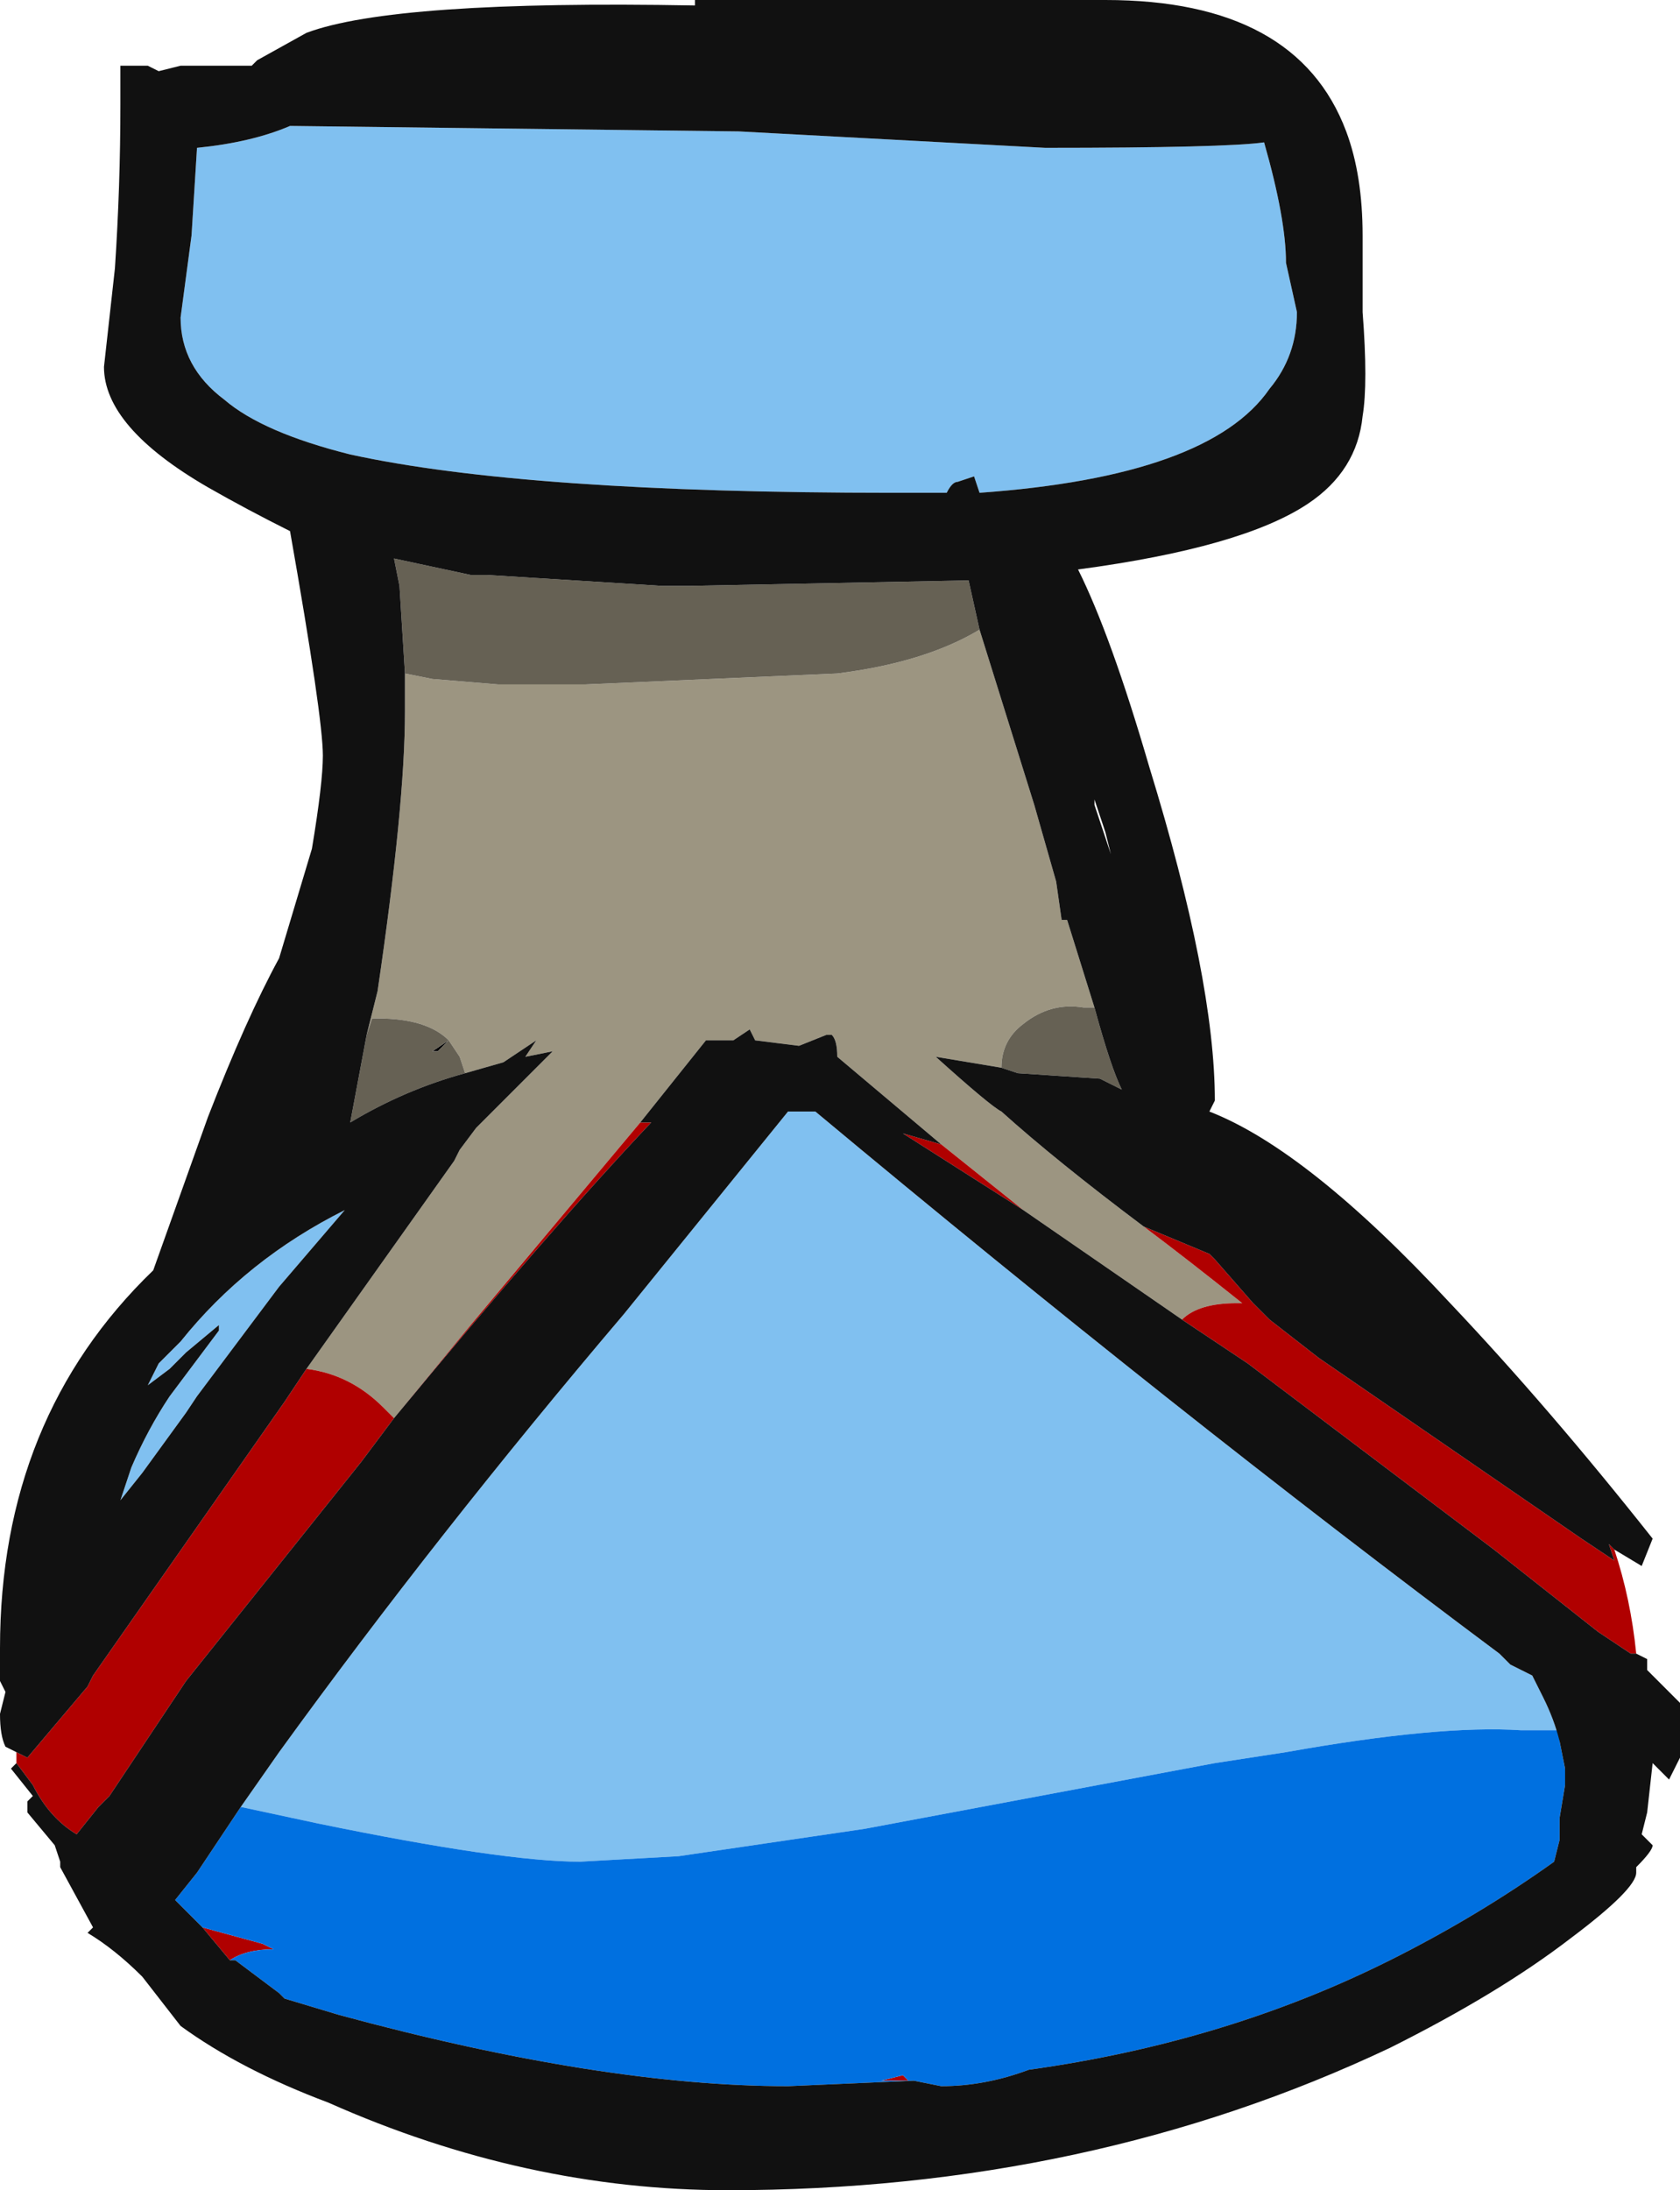<?xml version="1.0" encoding="UTF-8" standalone="no"?>
<svg xmlns:ffdec="https://www.free-decompiler.com/flash" xmlns:xlink="http://www.w3.org/1999/xlink" ffdec:objectType="frame" height="140.0px" width="107.45px" xmlns="http://www.w3.org/2000/svg">
  <g transform="matrix(1.0, 0.0, 0.0, 1.0, 48.65, 87.85)">
    <use ffdec:characterId="2082" height="20.0" transform="matrix(7.0, 0.0, 0.0, 7.0, -48.65, -87.85)" width="15.35" xlink:href="#shape0"/>
  </g>
  <defs>
    <g id="shape0" transform="matrix(1.0, 0.0, 0.0, 1.0, 6.95, 12.55)">
      <path d="M-2.85 -3.05 L-2.85 -3.05 -3.0 -2.95 -2.95 -2.95 -2.85 -3.05" fill="#000004" fill-rule="evenodd" stroke="none"/>
      <path d="M-6.15 2.85 L-6.1 2.75 -6.15 2.85 M-4.15 -0.05 L-2.8 -1.95 -2.75 -2.05 -2.6 -2.25 -1.9 -2.95 -2.15 -2.9 -2.05 -3.05 -2.35 -2.85 -2.7 -2.75 -2.75 -2.9 -2.85 -3.05 Q-3.05 -3.25 -3.5 -3.25 L-3.55 -3.25 -3.6 -3.1 -3.5 -3.5 Q-3.25 -5.2 -3.25 -6.05 L-3.25 -6.4 -3.0 -6.35 -2.4 -6.3 -1.6 -6.3 0.7 -6.4 Q1.5 -6.5 2.0 -6.8 L2.5 -5.2 2.7 -4.5 2.75 -4.15 2.8 -4.15 3.05 -3.35 2.95 -3.35 Q2.65 -3.4 2.4 -3.2 2.2 -3.05 2.2 -2.8 L1.6 -2.9 Q2.1 -2.45 2.2 -2.4 2.7 -1.95 3.5 -1.35 3.9 -1.05 4.4 -0.65 L4.35 -0.65 Q4.0 -0.65 3.85 -0.5 L2.4 -1.5 1.65 -2.1 0.7 -2.9 Q0.7 -3.05 0.65 -3.1 L0.6 -3.1 0.35 -3.0 -0.05 -3.05 -0.1 -3.15 -0.25 -3.05 -0.5 -3.05 -1.1 -2.3 -2.65 -0.45 -3.35 0.4 -3.45 0.3 Q-3.75 0.0 -4.15 -0.05 M-2.65 -7.3 L-2.6 -7.3 -2.65 -7.3 M-2.85 -3.05 L-2.85 -3.05" fill="#9c9581" fill-rule="evenodd" stroke="none"/>
      <path d="M-2.7 -2.75 Q-3.25 -2.6 -3.75 -2.3 L-3.6 -3.1 -3.55 -3.25 -3.5 -3.25 Q-3.05 -3.25 -2.85 -3.05 L-2.75 -2.9 -2.7 -2.75 M-3.25 -6.4 L-3.3 -7.2 -3.35 -7.45 -2.65 -7.3 -2.6 -7.3 -2.5 -7.3 -0.9 -7.2 -0.65 -7.2 1.9 -7.25 2.0 -6.8 Q1.5 -6.5 0.7 -6.4 L-1.6 -6.3 -2.4 -6.3 -3.0 -6.35 -3.25 -6.4 M3.05 -3.35 Q3.2 -2.8 3.3 -2.6 L3.1 -2.7 2.35 -2.75 2.2 -2.8 Q2.2 -3.05 2.4 -3.2 2.65 -3.4 2.95 -3.35 L3.05 -3.35 M-2.85 -3.05 L-2.95 -2.95 -3.0 -2.95 -2.85 -3.05" fill="#666154" fill-rule="evenodd" stroke="none"/>
      <path d="M-5.15 -11.2 Q-4.65 -11.25 -4.3 -11.4 L-0.2 -11.35 2.6 -11.2 Q4.25 -11.2 4.6 -11.25 4.8 -10.55 4.8 -10.15 L4.9 -9.7 Q4.9 -9.3 4.65 -9.0 4.1 -8.2 2.0 -8.05 L1.95 -8.2 1.8 -8.15 Q1.75 -8.15 1.7 -8.05 L1.2 -8.05 Q-2.15 -8.05 -3.75 -8.4 -4.55 -8.6 -4.9 -8.9 -5.3 -9.2 -5.3 -9.65 L-5.2 -10.4 -5.15 -11.2 M-5.5 -0.1 L-5.3 -0.3 Q-4.7 -1.05 -3.8 -1.5 L-4.4 -0.8 -5.15 0.2 -5.25 0.35 -5.65 0.9 -5.85 1.15 -5.75 0.85 Q-5.6 0.5 -5.4 0.2 L-4.95 -0.4 -4.95 -0.45 -5.25 -0.2 -5.4 -0.05 -5.6 0.1 -5.5 -0.1 M-4.75 3.95 L-4.4 3.45 Q-2.95 1.45 -1.25 -0.55 L0.25 -2.4 0.5 -2.4 Q3.8 0.35 6.75 2.55 L6.85 2.65 7.05 2.75 7.15 2.95 Q7.25 3.15 7.3 3.35 L7.3 3.25 6.95 3.25 Q6.2 3.2 4.8 3.45 L4.15 3.55 0.95 4.15 -0.75 4.4 -1.65 4.45 Q-2.35 4.45 -4.05 4.1 L-4.75 3.95" fill="#80c0f0" fill-rule="evenodd" stroke="none"/>
      <path d="M7.8 1.6 Q7.95 2.05 8.0 2.55 L7.95 2.55 7.65 2.35 6.7 1.6 4.45 -0.1 3.85 -0.5 Q4.0 -0.65 4.35 -0.65 L4.4 -0.65 Q3.9 -1.05 3.5 -1.35 L4.1 -1.1 4.15 -1.05 4.5 -0.65 4.65 -0.5 5.1 -0.15 7.5 1.5 7.8 1.7 7.75 1.55 7.8 1.6 M-6.8 3.55 L-6.8 3.45 -6.7 3.5 -6.15 2.85 -6.1 2.75 -4.35 0.25 -4.15 -0.05 Q-3.75 0.0 -3.45 0.3 L-3.35 0.4 -2.65 -0.45 -1.1 -2.3 -1.0 -2.3 Q-1.9 -1.35 -3.35 0.4 L-3.65 0.8 -5.25 2.8 -5.95 3.85 -6.05 3.95 -6.25 4.2 Q-6.5 4.05 -6.65 3.75 L-6.8 3.55 M1.65 -2.1 L2.4 -1.5 1.3 -2.2 1.65 -2.1 M-4.85 5.35 L-5.1 5.05 -4.55 5.2 -4.45 5.25 Q-4.7 5.25 -4.85 5.35 M1.1 6.45 L1.3 6.4 1.35 6.45 1.1 6.45" fill="#b00000" fill-rule="evenodd" stroke="none"/>
      <path d="M-4.75 3.95 L-4.05 4.1 Q-2.35 4.45 -1.65 4.45 L-0.75 4.4 0.95 4.15 4.15 3.55 4.8 3.45 Q6.2 3.2 6.95 3.25 L7.3 3.25 7.3 3.35 7.35 3.6 7.35 3.75 7.3 4.05 7.3 4.25 7.25 4.45 Q6.55 4.95 5.75 5.35 4.25 6.1 2.45 6.35 2.05 6.5 1.65 6.5 L1.4 6.45 0.25 6.5 Q-1.45 6.5 -3.85 5.85 L-4.35 5.7 -4.4 5.65 -4.8 5.35 -4.85 5.35 Q-4.7 5.25 -4.45 5.25 L-4.55 5.2 -5.1 5.05 -5.35 4.8 -5.15 4.55 -4.75 3.95 M1.1 6.45 L1.35 6.45 1.3 6.4 1.1 6.45" fill="#0070e0" fill-rule="evenodd" stroke="none"/>
      <path d="M-6.8 3.45 L-6.9 3.4 Q-6.95 3.3 -6.95 3.1 L-6.9 2.9 -6.95 2.8 -6.95 2.5 Q-6.95 0.4 -5.55 -0.95 L-5.05 -2.35 Q-4.7 -3.25 -4.4 -3.8 L-4.1 -4.8 Q-4.0 -5.4 -4.0 -5.65 -4.0 -6.0 -4.3 -7.7 -4.7 -7.9 -5.05 -8.1 -6.0 -8.65 -6.0 -9.2 L-5.9 -10.1 Q-5.85 -10.85 -5.85 -11.6 -5.85 -11.9 -5.85 -11.95 L-5.6 -11.95 -5.5 -11.9 -5.3 -11.95 -4.65 -11.95 -4.6 -12.0 -4.15 -12.25 Q-3.35 -12.55 -0.6 -12.5 L-0.6 -12.55 3.15 -12.55 Q4.9 -12.55 5.35 -11.35 5.5 -10.95 5.5 -10.4 L5.5 -9.7 Q5.55 -9.05 5.5 -8.75 5.45 -8.25 5.0 -7.95 4.4 -7.55 2.9 -7.35 3.2 -6.75 3.55 -5.55 4.15 -3.6 4.15 -2.5 L4.1 -2.4 Q5.0 -2.05 6.3 -0.65 7.2 0.3 8.15 1.5 L8.05 1.75 7.8 1.6 7.75 1.55 7.8 1.7 7.5 1.5 5.1 -0.15 4.65 -0.5 4.5 -0.65 4.15 -1.05 4.1 -1.1 3.5 -1.35 Q2.7 -1.95 2.2 -2.4 2.1 -2.45 1.6 -2.9 L2.2 -2.8 2.35 -2.75 3.1 -2.7 3.3 -2.6 Q3.2 -2.8 3.05 -3.35 L2.8 -4.15 2.75 -4.15 2.7 -4.5 2.5 -5.2 2.0 -6.8 1.9 -7.25 -0.65 -7.2 -0.9 -7.2 -2.5 -7.3 -2.6 -7.3 -2.65 -7.3 -3.35 -7.45 -3.3 -7.2 -3.25 -6.4 -3.25 -6.05 Q-3.25 -5.2 -3.5 -3.5 L-3.6 -3.1 -3.75 -2.3 Q-3.25 -2.6 -2.7 -2.75 L-2.35 -2.85 -2.05 -3.05 -2.15 -2.9 -1.9 -2.95 -2.6 -2.25 -2.75 -2.05 -2.8 -1.95 -4.15 -0.05 -4.35 0.25 -6.1 2.75 -6.15 2.85 -6.7 3.5 -6.8 3.45 M8.0 2.55 L8.1 2.6 8.1 2.7 8.4 3.0 8.4 3.5 8.3 3.7 8.15 3.55 8.1 4.0 8.05 4.2 8.15 4.3 Q8.15 4.35 8.0 4.5 L8.0 4.55 Q8.0 4.7 7.4 5.15 6.75 5.65 5.75 6.15 3.0 7.45 -0.3 7.45 -2.15 7.45 -3.95 6.65 -4.75 6.35 -5.3 5.95 L-5.65 5.5 Q-5.9 5.25 -6.15 5.1 L-6.1 5.05 -6.4 4.5 -6.4 4.45 -6.45 4.3 -6.7 4.0 -6.7 3.9 -6.65 3.85 -6.85 3.6 -6.8 3.55 -6.65 3.75 Q-6.5 4.05 -6.25 4.2 L-6.05 3.95 -5.95 3.85 -5.25 2.8 -3.65 0.8 -3.35 0.4 Q-1.9 -1.35 -1.0 -2.3 L-1.1 -2.3 -0.5 -3.05 -0.25 -3.05 -0.1 -3.15 -0.05 -3.05 0.35 -3.0 0.6 -3.1 0.65 -3.1 Q0.7 -3.05 0.7 -2.9 L1.65 -2.1 1.3 -2.2 2.4 -1.5 3.85 -0.5 4.45 -0.1 6.7 1.6 7.65 2.35 7.95 2.55 8.0 2.55 M-5.15 -11.2 L-5.2 -10.4 -5.3 -9.65 Q-5.3 -9.2 -4.9 -8.9 -4.55 -8.6 -3.75 -8.4 -2.15 -8.05 1.2 -8.05 L1.7 -8.05 Q1.75 -8.15 1.8 -8.15 L1.95 -8.2 2.0 -8.05 Q4.1 -8.2 4.65 -9.0 4.9 -9.3 4.9 -9.7 L4.8 -10.15 Q4.8 -10.55 4.6 -11.25 4.25 -11.2 2.6 -11.2 L-0.2 -11.35 -4.3 -11.4 Q-4.65 -11.25 -5.15 -11.2 M-5.5 -0.1 L-5.6 0.1 -5.4 -0.05 -5.25 -0.2 -4.95 -0.45 -4.95 -0.4 -5.4 0.2 Q-5.6 0.5 -5.75 0.85 L-5.85 1.15 -5.65 0.9 -5.25 0.35 -5.15 0.2 -4.4 -0.8 -3.8 -1.5 Q-4.7 -1.05 -5.3 -0.3 L-5.5 -0.1 M3.2 -4.75 L3.15 -4.95 3.05 -5.25 3.05 -5.2 3.2 -4.75 M7.3 3.35 Q7.25 3.15 7.15 2.95 L7.05 2.75 6.85 2.65 6.75 2.55 Q3.8 0.35 0.5 -2.4 L0.25 -2.4 -1.25 -0.55 Q-2.95 1.45 -4.4 3.45 L-4.75 3.95 -5.15 4.55 -5.35 4.8 -5.1 5.05 -4.85 5.35 -4.8 5.35 -4.4 5.65 -4.35 5.7 -3.85 5.85 Q-1.45 6.5 0.25 6.5 L1.4 6.45 1.65 6.5 Q2.05 6.5 2.45 6.35 4.25 6.1 5.75 5.35 6.55 4.95 7.25 4.45 L7.3 4.25 7.3 4.05 7.35 3.75 7.35 3.6 7.3 3.35" fill="#111111" fill-rule="evenodd" stroke="none"/>
    </g>
  </defs>
</svg>

